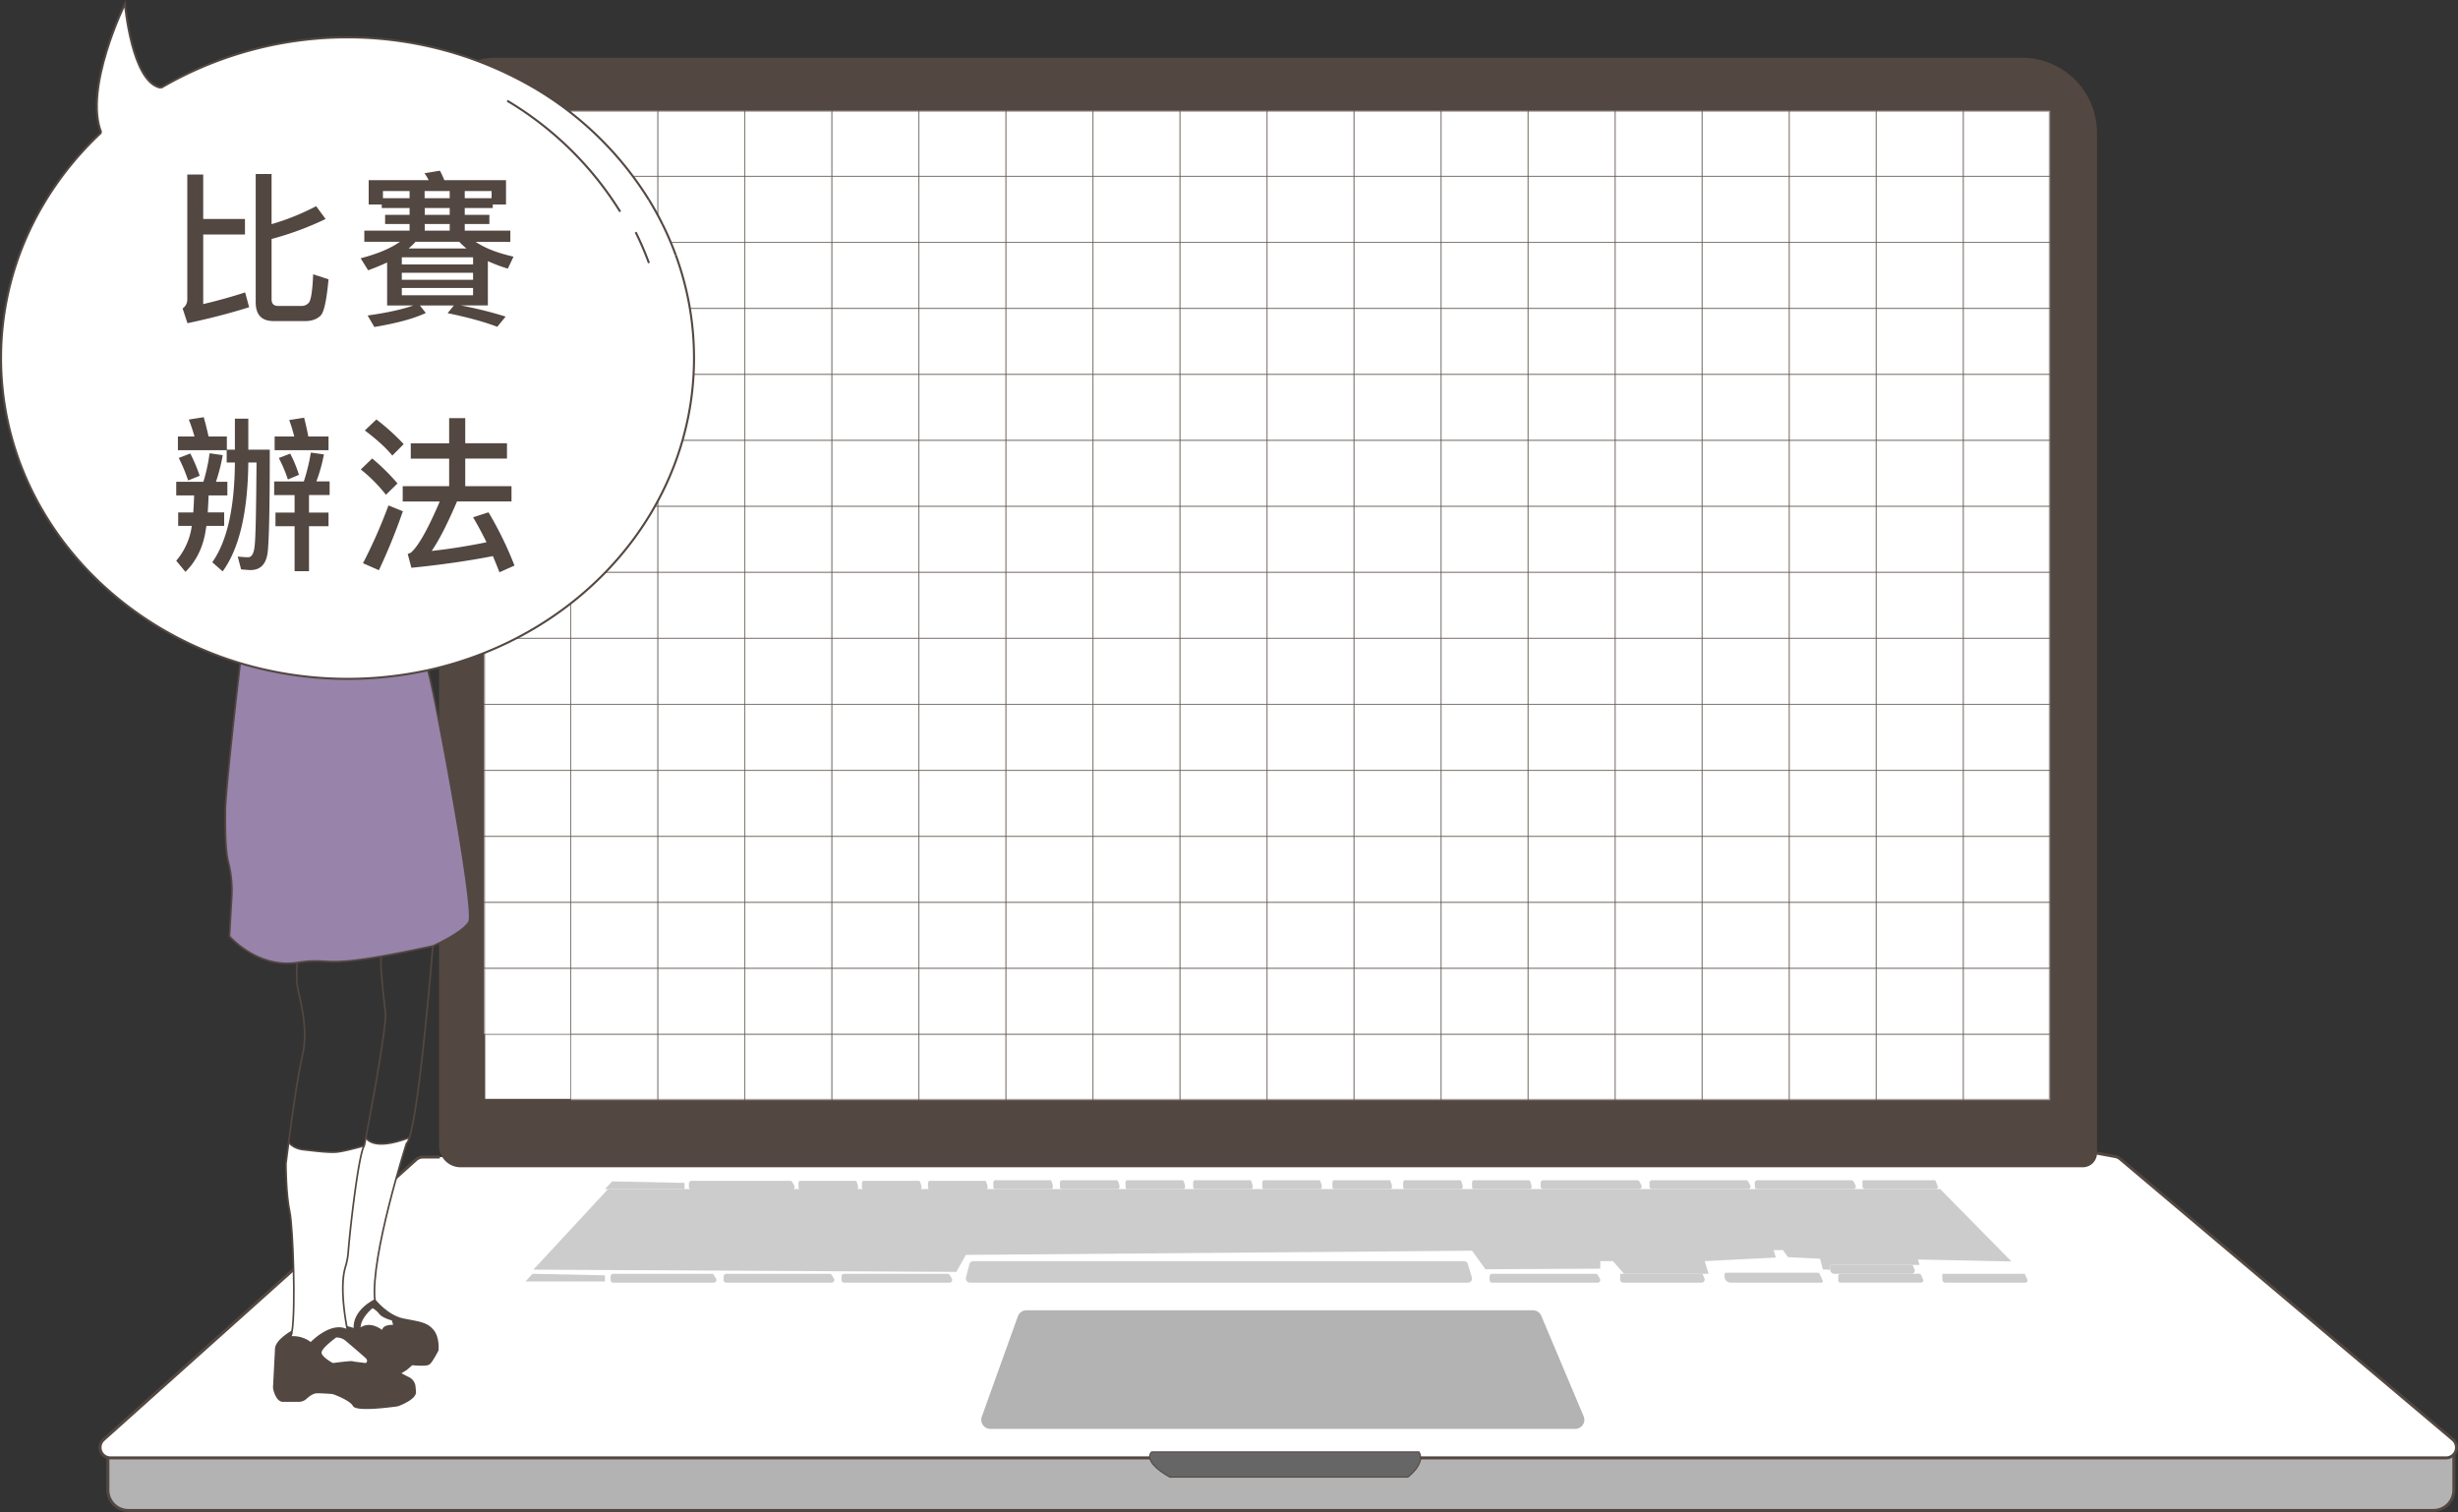 <svg xmlns="http://www.w3.org/2000/svg" viewBox="0 0 1683.47 1035.66"><rect x="0" y="0" width="1683.47" height="1035.66" fill="#333333" stroke="none"/><defs><style>.cls-1,.cls-5{fill:#b3b3b3;}.cls-1,.cls-12,.cls-13,.cls-2,.cls-3,.cls-4,.cls-7,.cls-8{stroke:#534741;stroke-miterlimit:10;}.cls-1,.cls-2{stroke-width:2.05px;}.cls-2,.cls-7,.cls-9{fill:#fff;}.cls-11,.cls-3{fill:#534741;}.cls-3{stroke-width:1.02px;}.cls-4{fill:#666;}.cls-4,.cls-7,.cls-8{stroke-width:0.71px;}.cls-6{fill:#ccc;}.cls-7{opacity:0.52;}.cls-12,.cls-13,.cls-8{fill:none;}.cls-8{opacity:0.16;}.cls-10{fill:#9883aa;}.cls-12{stroke-width:1.16px;}.cls-13{stroke-width:1.42px;}</style></defs><g id="Layer_2" data-name="Layer 2"><g id="比賽辦法"><path class="cls-1" d="M73.89,995.81v24.81a14,14,0,0,0,14,14H1666.65a14,14,0,0,0,14-14v-31.7"/><path class="cls-2" d="M301.21,792.54H289.69a7.13,7.13,0,0,0-4.77,1.83L70.9,986.13a7.15,7.15,0,0,0,4.77,12.47H1675.28a7.14,7.14,0,0,0,4.61-12.61L1452.06,793.77a7.21,7.21,0,0,0-3.31-1.57l-13-2.4"/><path class="cls-3" d="M301.21,784.76V77.2a37.12,37.12,0,0,1,37.12-37.12h1046.5A50.88,50.88,0,0,1,1435.71,91V789.8a9.23,9.23,0,0,1-9.23,9.23h-1111A14.26,14.26,0,0,1,301.21,784.76Z"/><path class="cls-4" d="M788.71,994.52s-7.31,6,12.43,17.26H964.25s12.44-9.21,7.68-17.26Z"/><path class="cls-5" d="M678.3,978.75h400.57a6.25,6.25,0,0,0,5.75-8.68l-29-68.76a6.27,6.27,0,0,0-5.76-3.82H703a6.26,6.26,0,0,0-5.88,4.14l-24.69,68.76A6.25,6.25,0,0,0,678.3,978.75Z"/><path class="cls-6" d="M1181.12,872.83v1.54a4.28,4.28,0,0,0,4.33,4.22h61.92a1.05,1.05,0,0,0,1-1.49l-2.19-4.71a1.09,1.09,0,0,0-1-.62h-63A1.08,1.08,0,0,0,1181.12,872.83Z"/><path class="cls-6" d="M1109.62,872.51v3.86a2.21,2.21,0,0,0,2.22,2.22h53.48a2.21,2.21,0,0,0,2-3.12l-1.35-3Z"/><path class="cls-6" d="M1020.19,874.36v2.39a1.84,1.84,0,0,0,1.84,1.84h72.15a1.84,1.84,0,0,0,1.59-2.78l-1.42-2.39a1.87,1.87,0,0,0-1.59-.91H1022A1.85,1.85,0,0,0,1020.19,874.36Z"/><path class="cls-6" d="M576.33,874.36v2.39a1.84,1.84,0,0,0,1.84,1.84h72.15a1.84,1.84,0,0,0,1.59-2.78l-1.42-2.39a1.86,1.86,0,0,0-1.59-.91H578.17A1.85,1.85,0,0,0,576.33,874.36Z"/><path class="cls-6" d="M546.89,810.66v2.39c0,1,.45,1.84,1,1.84h38.84c.77,0,1.24-1.55.85-2.78l-.76-2.39c-.18-.56-.51-.91-.86-.91H547.88C547.34,808.81,546.89,809.64,546.89,810.66Z"/><path class="cls-6" d="M590.33,810.66v2.39c0,1,.45,1.84,1,1.84h38.83c.77,0,1.25-1.55.85-2.78l-.76-2.39c-.18-.56-.5-.91-.86-.91H591.33C590.78,808.81,590.33,809.64,590.33,810.66Z"/><path class="cls-6" d="M635.6,810.66v2.39c0,1,.44,1.84,1,1.84h38.83c.77,0,1.25-1.55.85-2.78l-.76-2.39c-.18-.56-.5-.91-.85-.91H636.59C636,808.81,635.6,809.64,635.6,810.66Z"/><path class="cls-6" d="M680.32,810.26v2.39c0,1,.45,1.85,1,1.85h38.84c.77,0,1.24-1.56.85-2.79l-.76-2.39c-.18-.56-.51-.9-.86-.9H681.31C680.77,808.42,680.32,809.24,680.32,810.26Z"/><path class="cls-6" d="M725.93,810.26v2.39c0,1,.45,1.85,1,1.85h38.84c.77,0,1.24-1.56.85-2.79l-.76-2.39c-.18-.56-.51-.9-.86-.9H726.92C726.38,808.42,725.93,809.24,725.93,810.26Z"/><path class="cls-6" d="M770.85,810.26v2.39c0,1,.44,1.85,1,1.85h38.83c.77,0,1.25-1.56.85-2.79l-.76-2.39c-.18-.56-.5-.9-.85-.9H771.84C771.29,808.42,770.85,809.24,770.85,810.26Z"/><path class="cls-6" d="M817.15,810.26v2.39c0,1,.45,1.85,1,1.85H857c.77,0,1.24-1.56.85-2.79l-.76-2.39c-.18-.56-.51-.9-.86-.9H818.14C817.6,808.42,817.15,809.24,817.15,810.26Z"/><path class="cls-6" d="M864.5,810.26v2.39c0,1,.45,1.85,1,1.85h38.83c.77,0,1.24-1.56.85-2.79l-.76-2.39c-.18-.56-.51-.9-.86-.9H865.5C865,808.42,864.5,809.24,864.5,810.26Z"/><path class="cls-6" d="M912.55,810.26v2.39c0,1,.44,1.85,1,1.85h38.83c.77,0,1.25-1.56.86-2.79l-.77-2.39c-.17-.56-.5-.9-.85-.9H913.54C913,808.42,912.55,809.24,912.55,810.26Z"/><path class="cls-6" d="M961,810.26v2.39c0,1,.44,1.85,1,1.85h38.83c.77,0,1.25-1.56.85-2.79l-.76-2.39c-.18-.56-.5-.9-.85-.9H961.94C961.39,808.42,961,809.24,961,810.26Z"/><path class="cls-6" d="M1008.18,810.26v2.39c0,1,.45,1.85,1,1.85H1048c.77,0,1.25-1.56.85-2.79l-.76-2.39c-.18-.56-.5-.9-.86-.9h-38.06C1008.63,808.42,1008.18,809.24,1008.18,810.26Z"/><path class="cls-6" d="M1055.21,810.26v2.39a1.77,1.77,0,0,0,1.68,1.85h65.78a1.86,1.86,0,0,0,1.45-2.79l-1.3-2.39a1.65,1.65,0,0,0-1.44-.9h-64.49A1.76,1.76,0,0,0,1055.21,810.26Z"/><path class="cls-6" d="M1129.76,810.26v2.39a1.77,1.77,0,0,0,1.68,1.85h65.78a1.86,1.86,0,0,0,1.45-2.79l-1.3-2.39a1.65,1.65,0,0,0-1.44-.9h-64.49A1.76,1.76,0,0,0,1129.76,810.26Z"/><path class="cls-6" d="M1201.86,810.26v2.39a1.78,1.78,0,0,0,1.69,1.85h65.78a1.85,1.85,0,0,0,1.44-2.79l-1.29-2.39a1.66,1.66,0,0,0-1.45-.9h-64.48A1.77,1.77,0,0,0,1201.86,810.26Z"/><path class="cls-6" d="M495.57,874.36v2.39a1.84,1.84,0,0,0,1.84,1.84h72.15a1.84,1.84,0,0,0,1.58-2.78l-1.42-2.39a1.84,1.84,0,0,0-1.58-.91H497.41A1.84,1.84,0,0,0,495.57,874.36Z"/><path class="cls-6" d="M418.2,874.36v2.39a1.8,1.8,0,0,0,1.76,1.84h68.91a1.84,1.84,0,0,0,1.52-2.78L489,873.42a1.74,1.74,0,0,0-1.51-.91H420A1.81,1.81,0,0,0,418.2,874.36Z"/><path class="cls-6" d="M471.83,810.66v2.39a1.8,1.8,0,0,0,1.76,1.84H542.5a1.84,1.84,0,0,0,1.52-2.78l-1.36-2.39a1.74,1.74,0,0,0-1.51-.91H473.59A1.81,1.81,0,0,0,471.83,810.66Z"/><path class="cls-6" d="M1259,874.09V877a1.57,1.57,0,0,0,1.58,1.57h55.11a1.56,1.56,0,0,0,1.43-2.22l-1.33-2.93a1.57,1.57,0,0,0-1.43-.93h-53.78A1.58,1.58,0,0,0,1259,874.09Z"/><path class="cls-6" d="M1330.33,872.51v4a2.08,2.08,0,0,0,2.08,2.08h54.69a1.52,1.52,0,0,0,1.39-2.15l-1.79-3.93Z"/><path class="cls-6" d="M1275.59,808.42v4a2,2,0,0,0,1.84,2.08h48.41a1.52,1.52,0,0,0,1.22-2.16l-1.58-3.92Z"/><path class="cls-6" d="M1253.52,866.44v3.3a2.77,2.77,0,0,0,2.77,2.77h52.93a2.21,2.21,0,0,0,2-3.12l-1.34-2.95Z"/><path class="cls-6" d="M666.65,863.82h336a2.81,2.81,0,0,1,2.69,2l2.72,9.17a2.8,2.8,0,0,1-2.69,3.59H664.32a2.8,2.8,0,0,1-2.72-3.49l2.33-9.17A2.81,2.81,0,0,1,666.65,863.82Z"/><polygon class="cls-6" points="364.77 872.51 359.82 877.8 414.33 877.8 414.33 873.55 364.77 872.51"/><polygon class="cls-6" points="419.28 809.21 414.33 814.5 468.83 814.5 468.83 810.25 419.28 809.21"/><polygon class="cls-6" points="416.42 814.5 365.32 869.66 654.99 871.21 661.52 859.56 1008.18 856.69 1017.37 869.4 1096.03 868.99 1096.03 863.82 1104.68 863.82 1112.31 872.51 1170.2 872.51 1167.53 863.82 1216.29 861.38 1214.69 856.28 1221.12 856.28 1224.6 861.11 1246.58 862.18 1248.45 869.48 1253.52 869.74 1253.52 866.44 1314.65 866.44 1313.58 862.72 1377.63 864.05 1328.85 814.5 416.42 814.5"/><rect class="cls-2" x="331.27" y="75.61" width="1072.93" height="678.11"/><rect class="cls-7" x="1344.59" y="75.61" width="59.61" height="45.21"/><rect class="cls-7" x="1284.99" y="75.61" width="59.61" height="45.21"/><rect class="cls-7" x="1225.38" y="75.61" width="59.61" height="45.21"/><rect class="cls-7" x="1165.77" y="75.61" width="59.61" height="45.21"/><rect class="cls-7" x="1106.16" y="75.61" width="59.61" height="45.21"/><rect class="cls-7" x="1046.56" y="75.61" width="59.61" height="45.21"/><rect class="cls-7" x="986.95" y="75.61" width="59.61" height="45.21"/><rect class="cls-7" x="927.34" y="75.61" width="59.61" height="45.21"/><rect class="cls-7" x="867.74" y="75.61" width="59.61" height="45.21"/><rect class="cls-7" x="808.13" y="75.61" width="59.61" height="45.21"/><rect class="cls-7" x="748.52" y="75.61" width="59.61" height="45.21"/><rect class="cls-7" x="688.92" y="75.61" width="59.61" height="45.21"/><rect class="cls-7" x="629.31" y="75.61" width="59.61" height="45.21"/><rect class="cls-7" x="569.7" y="75.61" width="59.61" height="45.21"/><rect class="cls-7" x="510.09" y="75.61" width="59.61" height="45.21"/><rect class="cls-7" x="450.49" y="75.61" width="59.61" height="45.21"/><rect class="cls-7" x="390.88" y="75.61" width="59.61" height="45.21"/><rect class="cls-7" x="331.27" y="75.61" width="59.61" height="45.21"/><rect class="cls-7" x="1344.59" y="120.82" width="59.61" height="45.21"/><rect class="cls-7" x="1284.99" y="120.82" width="59.61" height="45.21"/><rect class="cls-7" x="1225.38" y="120.82" width="59.61" height="45.21"/><rect class="cls-7" x="1165.77" y="120.82" width="59.61" height="45.21"/><rect class="cls-7" x="1106.16" y="120.82" width="59.61" height="45.21"/><rect class="cls-7" x="1046.56" y="120.82" width="59.61" height="45.21"/><rect class="cls-7" x="986.95" y="120.82" width="59.61" height="45.21"/><rect class="cls-7" x="927.34" y="120.82" width="59.61" height="45.21"/><rect class="cls-7" x="867.74" y="120.82" width="59.61" height="45.21"/><rect class="cls-7" x="808.13" y="120.82" width="59.61" height="45.21"/><rect class="cls-7" x="748.52" y="120.82" width="59.61" height="45.21"/><rect class="cls-7" x="688.92" y="120.82" width="59.61" height="45.21"/><rect class="cls-7" x="629.31" y="120.82" width="59.61" height="45.21"/><rect class="cls-7" x="569.7" y="120.82" width="59.61" height="45.21"/><rect class="cls-7" x="510.09" y="120.82" width="59.61" height="45.21"/><rect class="cls-7" x="450.49" y="120.82" width="59.61" height="45.21"/><rect class="cls-7" x="390.88" y="120.82" width="59.61" height="45.21"/><rect class="cls-7" x="331.27" y="120.82" width="59.61" height="45.21"/><rect class="cls-7" x="1344.59" y="166.02" width="59.61" height="45.21"/><rect class="cls-7" x="1284.99" y="166.02" width="59.61" height="45.21"/><rect class="cls-7" x="1225.38" y="166.02" width="59.61" height="45.21"/><rect class="cls-7" x="1165.77" y="166.02" width="59.61" height="45.21"/><rect class="cls-7" x="1106.16" y="166.02" width="59.61" height="45.21"/><rect class="cls-7" x="1046.56" y="166.02" width="59.61" height="45.21"/><rect class="cls-7" x="986.95" y="166.02" width="59.61" height="45.21"/><rect class="cls-7" x="927.34" y="166.02" width="59.61" height="45.21"/><rect class="cls-7" x="867.74" y="166.02" width="59.61" height="45.21"/><rect class="cls-7" x="808.13" y="166.02" width="59.61" height="45.21"/><rect class="cls-7" x="748.52" y="166.02" width="59.61" height="45.21"/><rect class="cls-7" x="688.92" y="166.02" width="59.61" height="45.21"/><rect class="cls-7" x="629.31" y="166.02" width="59.61" height="45.21"/><rect class="cls-7" x="569.7" y="166.02" width="59.61" height="45.21"/><rect class="cls-7" x="510.09" y="166.02" width="59.61" height="45.21"/><rect class="cls-7" x="450.49" y="166.02" width="59.61" height="45.21"/><rect class="cls-7" x="390.88" y="166.02" width="59.61" height="45.21"/><rect class="cls-7" x="331.27" y="166.02" width="59.61" height="45.21"/><rect class="cls-7" x="1344.59" y="211.23" width="59.61" height="45.21"/><rect class="cls-7" x="1284.99" y="211.23" width="59.61" height="45.21"/><rect class="cls-7" x="1225.38" y="211.23" width="59.61" height="45.21"/><rect class="cls-7" x="1165.77" y="211.23" width="59.61" height="45.21"/><rect class="cls-7" x="1106.16" y="211.23" width="59.61" height="45.21"/><rect class="cls-7" x="1046.56" y="211.23" width="59.61" height="45.21"/><rect class="cls-7" x="986.95" y="211.23" width="59.61" height="45.21"/><rect class="cls-7" x="927.34" y="211.23" width="59.61" height="45.21"/><rect class="cls-7" x="867.74" y="211.23" width="59.61" height="45.21"/><rect class="cls-7" x="808.13" y="211.23" width="59.61" height="45.21"/><rect class="cls-7" x="748.52" y="211.23" width="59.61" height="45.21"/><rect class="cls-7" x="688.92" y="211.23" width="59.61" height="45.21"/><rect class="cls-7" x="629.31" y="211.23" width="59.61" height="45.21"/><rect class="cls-7" x="569.7" y="211.23" width="59.61" height="45.21"/><rect class="cls-7" x="510.09" y="211.23" width="59.61" height="45.21"/><rect class="cls-7" x="450.49" y="211.23" width="59.61" height="45.21"/><rect class="cls-7" x="390.88" y="211.23" width="59.61" height="45.21"/><rect class="cls-7" x="331.27" y="211.23" width="59.61" height="45.21"/><rect class="cls-7" x="1344.59" y="256.44" width="59.61" height="45.21"/><rect class="cls-7" x="1284.99" y="256.44" width="59.61" height="45.21"/><rect class="cls-7" x="1225.38" y="256.44" width="59.61" height="45.21"/><rect class="cls-7" x="1165.77" y="256.44" width="59.61" height="45.21"/><rect class="cls-7" x="1106.16" y="256.44" width="59.61" height="45.21"/><rect class="cls-7" x="1046.56" y="256.44" width="59.61" height="45.21"/><rect class="cls-7" x="986.95" y="256.44" width="59.61" height="45.21"/><rect class="cls-7" x="927.34" y="256.44" width="59.61" height="45.21"/><rect class="cls-7" x="867.74" y="256.44" width="59.61" height="45.21"/><rect class="cls-7" x="808.13" y="256.44" width="59.61" height="45.21"/><rect class="cls-7" x="748.52" y="256.44" width="59.61" height="45.21"/><rect class="cls-7" x="688.92" y="256.44" width="59.61" height="45.21"/><rect class="cls-7" x="629.31" y="256.44" width="59.61" height="45.21"/><rect class="cls-7" x="569.7" y="256.44" width="59.61" height="45.21"/><rect class="cls-7" x="510.09" y="256.44" width="59.61" height="45.21"/><rect class="cls-7" x="450.49" y="256.44" width="59.61" height="45.21"/><rect class="cls-7" x="390.88" y="256.44" width="59.61" height="45.21"/><rect class="cls-7" x="331.27" y="256.44" width="59.61" height="45.21"/><rect class="cls-7" x="1344.59" y="301.64" width="59.61" height="45.21"/><rect class="cls-7" x="1284.99" y="301.64" width="59.61" height="45.21"/><rect class="cls-7" x="1225.38" y="301.64" width="59.61" height="45.21"/><rect class="cls-7" x="1165.77" y="301.64" width="59.61" height="45.21"/><rect class="cls-7" x="1106.16" y="301.64" width="59.61" height="45.21"/><rect class="cls-7" x="1046.56" y="301.64" width="59.61" height="45.21"/><rect class="cls-7" x="986.95" y="301.64" width="59.61" height="45.21"/><rect class="cls-7" x="927.34" y="301.64" width="59.61" height="45.21"/><rect class="cls-7" x="867.74" y="301.64" width="59.61" height="45.21"/><rect class="cls-7" x="808.13" y="301.64" width="59.61" height="45.21"/><rect class="cls-7" x="748.52" y="301.64" width="59.61" height="45.21"/><rect class="cls-7" x="688.92" y="301.64" width="59.61" height="45.21"/><rect class="cls-7" x="629.31" y="301.64" width="59.61" height="45.21"/><rect class="cls-7" x="569.7" y="301.64" width="59.61" height="45.21"/><rect class="cls-7" x="510.09" y="301.64" width="59.61" height="45.21"/><rect class="cls-7" x="450.49" y="301.64" width="59.61" height="45.21"/><rect class="cls-7" x="390.88" y="301.64" width="59.61" height="45.21"/><rect class="cls-7" x="331.27" y="301.64" width="59.61" height="45.21"/><rect class="cls-7" x="1344.59" y="346.85" width="59.61" height="45.21"/><rect class="cls-7" x="1284.99" y="346.85" width="59.61" height="45.21"/><rect class="cls-7" x="1225.38" y="346.85" width="59.61" height="45.21"/><rect class="cls-7" x="1165.77" y="346.85" width="59.61" height="45.21"/><rect class="cls-7" x="1106.16" y="346.85" width="59.61" height="45.21"/><rect class="cls-7" x="1046.56" y="346.85" width="59.61" height="45.21"/><rect class="cls-7" x="986.95" y="346.85" width="59.61" height="45.21"/><rect class="cls-7" x="927.34" y="346.85" width="59.61" height="45.21"/><rect class="cls-7" x="867.74" y="346.85" width="59.61" height="45.21"/><rect class="cls-7" x="808.13" y="346.85" width="59.61" height="45.21"/><rect class="cls-7" x="748.52" y="346.85" width="59.61" height="45.21"/><rect class="cls-7" x="688.92" y="346.85" width="59.61" height="45.21"/><rect class="cls-7" x="629.31" y="346.85" width="59.61" height="45.21"/><rect class="cls-7" x="569.7" y="346.85" width="59.61" height="45.21"/><rect class="cls-7" x="510.09" y="346.85" width="59.61" height="45.21"/><rect class="cls-7" x="450.49" y="346.85" width="59.61" height="45.21"/><rect class="cls-7" x="390.88" y="346.85" width="59.61" height="45.21"/><rect class="cls-7" x="331.27" y="346.85" width="59.61" height="45.21"/><rect class="cls-7" x="1344.59" y="392.06" width="59.61" height="45.21"/><rect class="cls-7" x="1284.99" y="392.06" width="59.61" height="45.21"/><rect class="cls-7" x="1225.38" y="392.06" width="59.61" height="45.21"/><rect class="cls-7" x="1165.77" y="392.06" width="59.61" height="45.21"/><rect class="cls-7" x="1106.16" y="392.06" width="59.61" height="45.21"/><rect class="cls-7" x="1046.56" y="392.06" width="59.61" height="45.21"/><rect class="cls-7" x="986.95" y="392.06" width="59.61" height="45.21"/><rect class="cls-7" x="927.34" y="392.06" width="59.61" height="45.21"/><rect class="cls-7" x="867.74" y="392.06" width="59.61" height="45.21"/><rect class="cls-7" x="808.13" y="392.06" width="59.61" height="45.21"/><rect class="cls-7" x="748.52" y="392.06" width="59.61" height="45.21"/><rect class="cls-7" x="688.92" y="392.06" width="59.61" height="45.21"/><rect class="cls-7" x="629.31" y="392.06" width="59.61" height="45.21"/><rect class="cls-7" x="569.7" y="392.06" width="59.61" height="45.21"/><rect class="cls-7" x="510.09" y="392.06" width="59.61" height="45.21"/><rect class="cls-7" x="450.49" y="392.06" width="59.61" height="45.21"/><rect class="cls-7" x="390.88" y="392.06" width="59.61" height="45.21"/><rect class="cls-7" x="331.27" y="392.06" width="59.61" height="45.21"/><rect class="cls-7" x="1344.59" y="437.27" width="59.61" height="45.21"/><rect class="cls-7" x="1284.99" y="437.27" width="59.61" height="45.21"/><rect class="cls-7" x="1225.38" y="437.27" width="59.61" height="45.21"/><rect class="cls-7" x="1165.77" y="437.27" width="59.61" height="45.21"/><rect class="cls-7" x="1106.16" y="437.27" width="59.61" height="45.21"/><rect class="cls-7" x="1046.56" y="437.27" width="59.61" height="45.21"/><rect class="cls-7" x="986.95" y="437.27" width="59.61" height="45.21"/><rect class="cls-7" x="927.34" y="437.27" width="59.61" height="45.21"/><rect class="cls-7" x="867.74" y="437.27" width="59.61" height="45.21"/><rect class="cls-7" x="808.13" y="437.27" width="59.61" height="45.21"/><rect class="cls-7" x="748.52" y="437.27" width="59.61" height="45.21"/><rect class="cls-7" x="688.92" y="437.27" width="59.61" height="45.21"/><rect class="cls-7" x="629.31" y="437.27" width="59.61" height="45.21"/><rect class="cls-7" x="569.7" y="437.27" width="59.61" height="45.21"/><rect class="cls-7" x="510.09" y="437.27" width="59.61" height="45.21"/><rect class="cls-7" x="450.49" y="437.27" width="59.61" height="45.21"/><rect class="cls-7" x="390.88" y="437.27" width="59.61" height="45.21"/><rect class="cls-7" x="331.27" y="437.27" width="59.61" height="45.21"/><rect class="cls-7" x="1344.59" y="482.47" width="59.61" height="45.21"/><rect class="cls-7" x="1284.99" y="482.47" width="59.61" height="45.21"/><rect class="cls-7" x="1225.38" y="482.47" width="59.61" height="45.21"/><rect class="cls-7" x="1165.77" y="482.47" width="59.61" height="45.21"/><rect class="cls-7" x="1106.16" y="482.47" width="59.61" height="45.21"/><rect class="cls-7" x="1046.56" y="482.47" width="59.61" height="45.21"/><rect class="cls-7" x="986.95" y="482.47" width="59.61" height="45.21"/><rect class="cls-7" x="927.34" y="482.47" width="59.61" height="45.21"/><rect class="cls-7" x="867.74" y="482.47" width="59.61" height="45.21"/><rect class="cls-7" x="808.13" y="482.47" width="59.61" height="45.21"/><rect class="cls-7" x="748.52" y="482.47" width="59.61" height="45.21"/><rect class="cls-7" x="688.92" y="482.47" width="59.61" height="45.21"/><rect class="cls-7" x="629.31" y="482.47" width="59.61" height="45.21"/><rect class="cls-7" x="569.7" y="482.47" width="59.61" height="45.21"/><rect class="cls-7" x="510.09" y="482.47" width="59.61" height="45.21"/><rect class="cls-7" x="450.49" y="482.47" width="59.61" height="45.21"/><rect class="cls-7" x="390.88" y="482.47" width="59.61" height="45.21"/><rect class="cls-7" x="331.27" y="482.47" width="59.61" height="45.21"/><rect class="cls-7" x="1344.59" y="527.68" width="59.61" height="45.21"/><rect class="cls-7" x="1284.99" y="527.68" width="59.61" height="45.21"/><rect class="cls-7" x="1225.38" y="527.68" width="59.61" height="45.21"/><rect class="cls-7" x="1165.77" y="527.68" width="59.61" height="45.21"/><rect class="cls-7" x="1106.16" y="527.68" width="59.61" height="45.21"/><rect class="cls-7" x="1046.56" y="527.68" width="59.61" height="45.21"/><rect class="cls-7" x="986.95" y="527.68" width="59.61" height="45.21"/><rect class="cls-7" x="927.34" y="527.68" width="59.61" height="45.21"/><rect class="cls-7" x="867.74" y="527.68" width="59.61" height="45.21"/><rect class="cls-7" x="808.13" y="527.68" width="59.61" height="45.21"/><rect class="cls-7" x="748.52" y="527.68" width="59.61" height="45.21"/><rect class="cls-7" x="688.92" y="527.68" width="59.61" height="45.21"/><rect class="cls-7" x="629.31" y="527.68" width="59.61" height="45.21"/><rect class="cls-7" x="569.7" y="527.68" width="59.61" height="45.21"/><rect class="cls-7" x="510.09" y="527.68" width="59.61" height="45.21"/><rect class="cls-7" x="450.49" y="527.68" width="59.61" height="45.21"/><rect class="cls-7" x="390.88" y="527.68" width="59.61" height="45.21"/><rect class="cls-7" x="331.27" y="527.68" width="59.61" height="45.21"/><rect class="cls-7" x="1344.59" y="572.89" width="59.61" height="45.21"/><rect class="cls-7" x="1284.99" y="572.89" width="59.61" height="45.21"/><rect class="cls-7" x="1225.38" y="572.89" width="59.61" height="45.21"/><rect class="cls-7" x="1165.77" y="572.89" width="59.61" height="45.21"/><rect class="cls-7" x="1106.16" y="572.89" width="59.61" height="45.21"/><rect class="cls-7" x="1046.56" y="572.89" width="59.61" height="45.21"/><rect class="cls-7" x="986.95" y="572.89" width="59.61" height="45.21"/><rect class="cls-7" x="927.34" y="572.89" width="59.61" height="45.21"/><rect class="cls-7" x="867.74" y="572.89" width="59.61" height="45.21"/><rect class="cls-7" x="808.13" y="572.89" width="59.61" height="45.21"/><rect class="cls-7" x="748.52" y="572.89" width="59.61" height="45.21"/><rect class="cls-7" x="688.92" y="572.89" width="59.61" height="45.21"/><rect class="cls-7" x="629.31" y="572.89" width="59.61" height="45.21"/><rect class="cls-7" x="569.7" y="572.89" width="59.61" height="45.21"/><rect class="cls-7" x="510.09" y="572.89" width="59.61" height="45.21"/><rect class="cls-7" x="450.49" y="572.89" width="59.61" height="45.21"/><rect class="cls-7" x="390.88" y="572.89" width="59.61" height="45.21"/><rect class="cls-7" x="331.27" y="572.89" width="59.61" height="45.21"/><rect class="cls-7" x="1344.59" y="618.09" width="59.61" height="45.21"/><rect class="cls-7" x="1284.99" y="618.09" width="59.61" height="45.21"/><rect class="cls-7" x="1225.38" y="618.09" width="59.61" height="45.21"/><rect class="cls-7" x="1165.77" y="618.09" width="59.61" height="45.21"/><rect class="cls-7" x="1106.16" y="618.09" width="59.61" height="45.21"/><rect class="cls-7" x="1046.56" y="618.09" width="59.61" height="45.21"/><rect class="cls-7" x="986.95" y="618.09" width="59.61" height="45.21"/><rect class="cls-7" x="927.34" y="618.09" width="59.61" height="45.21"/><rect class="cls-7" x="867.74" y="618.09" width="59.61" height="45.21"/><rect class="cls-7" x="808.13" y="618.09" width="59.61" height="45.21"/><rect class="cls-7" x="748.52" y="618.09" width="59.61" height="45.21"/><rect class="cls-7" x="688.92" y="618.09" width="59.61" height="45.21"/><rect class="cls-7" x="629.31" y="618.09" width="59.61" height="45.21"/><rect class="cls-7" x="569.7" y="618.09" width="59.61" height="45.21"/><rect class="cls-7" x="510.09" y="618.09" width="59.61" height="45.21"/><rect class="cls-7" x="450.49" y="618.09" width="59.61" height="45.21"/><rect class="cls-7" x="390.88" y="618.09" width="59.61" height="45.21"/><rect class="cls-7" x="331.27" y="618.09" width="59.61" height="45.21"/><rect class="cls-7" x="1344.59" y="663.3" width="59.61" height="45.21"/><rect class="cls-7" x="1284.99" y="663.3" width="59.61" height="45.21"/><rect class="cls-7" x="1225.38" y="663.3" width="59.61" height="45.21"/><rect class="cls-7" x="1165.77" y="663.3" width="59.61" height="45.21"/><rect class="cls-7" x="1106.16" y="663.3" width="59.61" height="45.21"/><rect class="cls-7" x="1046.56" y="663.3" width="59.61" height="45.21"/><rect class="cls-7" x="986.95" y="663.3" width="59.61" height="45.21"/><rect class="cls-7" x="927.34" y="663.3" width="59.61" height="45.21"/><rect class="cls-7" x="867.74" y="663.3" width="59.61" height="45.21"/><rect class="cls-7" x="808.13" y="663.3" width="59.61" height="45.21"/><rect class="cls-7" x="748.52" y="663.3" width="59.61" height="45.21"/><rect class="cls-7" x="688.92" y="663.3" width="59.61" height="45.21"/><rect class="cls-7" x="629.31" y="663.3" width="59.61" height="45.21"/><rect class="cls-7" x="569.7" y="663.3" width="59.61" height="45.21"/><rect class="cls-7" x="510.09" y="663.3" width="59.61" height="45.21"/><rect class="cls-7" x="450.49" y="663.3" width="59.61" height="45.21"/><rect class="cls-7" x="390.88" y="663.3" width="59.61" height="45.21"/><rect class="cls-7" x="331.27" y="663.3" width="59.61" height="45.21"/><rect class="cls-7" x="1344.59" y="708.51" width="59.61" height="45.21"/><rect class="cls-7" x="1284.99" y="708.51" width="59.61" height="45.21"/><rect class="cls-7" x="1225.38" y="708.51" width="59.61" height="45.21"/><rect class="cls-7" x="1165.77" y="708.51" width="59.61" height="45.21"/><rect class="cls-7" x="1106.16" y="708.51" width="59.61" height="45.21"/><rect class="cls-7" x="1046.56" y="708.51" width="59.61" height="45.21"/><rect class="cls-7" x="986.95" y="708.51" width="59.61" height="45.21"/><rect class="cls-7" x="927.34" y="708.51" width="59.61" height="45.21"/><rect class="cls-7" x="867.74" y="708.51" width="59.61" height="45.21"/><rect class="cls-7" x="808.13" y="708.51" width="59.61" height="45.21"/><rect class="cls-7" x="748.52" y="708.51" width="59.61" height="45.21"/><rect class="cls-7" x="688.92" y="708.51" width="59.61" height="45.21"/><rect class="cls-7" x="629.31" y="708.51" width="59.61" height="45.21"/><rect class="cls-7" x="569.7" y="708.51" width="59.61" height="45.21"/><rect class="cls-7" x="510.09" y="708.51" width="59.61" height="45.21"/><rect class="cls-7" x="450.49" y="708.51" width="59.61" height="45.21"/><rect class="cls-7" x="390.88" y="708.51" width="59.61" height="45.21"/><rect class="cls-8" x="331.27" y="708.51" width="59.61" height="45.21"/><path class="cls-9" d="M69.31,90.77C57.19,60.36,85.59,2.61,85.59,2.61S90.21,57,110.29,60.09h0a253.59,253.59,0,0,1,256.78.79,228.87,228.87,0,0,1,77.38,76q5,8.13,9.25,16.68a209.44,209.44,0,0,1,9.1,21.15,204.75,204.75,0,0,1,12.53,70.62c0,103.86-77.84,190.89-182.45,213.81h0a257.31,257.31,0,0,1-128.35-4.84C69.43,425.61.71,342.88.71,245.29.71,185.05,26.9,130.46,69.31,90.77Z"/><path class="cls-10" d="M292.88,459.1c2.1,1.18,33,164.64,28.37,172.38S296.47,648,296.47,648c-14.51,3.14-25.92,5.39-35,7-41.82,7.33-35.41,1-57.87,4.37-27.35,4.13-46.45-18.07-46.45-18.07l1.58-27.38a78.74,78.74,0,0,0-2.39-23.67c-2.14-8.46-2-23.46-2-34.44,0-15,10.19-101.53,10.19-101.53a257.31,257.31,0,0,0,128.35,4.84Z"/><path class="cls-11" d="M296.47,911.24c4.29,5.1,3.27,13.68,3.27,13.68s-4.09,8.16-6.13,9.36-11.48.26-11.48.26l-3.84,3.35-4.5,2.76c-10.86-5.9-27.85-16.62-35.78-29.41,0,0-.18-.86-.46-2.35l5.25,1.49c-1.09-12.76,13.93-19.79,13.93-19.79s8.56,10.9,19.53,13.09S292.19,906.13,296.47,911.24ZM270,908.12,268.88,904s-6.73-1.68-8.79-4.49a14,14,0,0,0-5.06-4.12s-9.35,7.42-8.6,15c0,0,6-6,15.72,1.63C262.15,912,261.4,907.6,270,908.12Z"/><path class="cls-11" d="M284.37,953.26c.47,4.19-8.26,8-11.07,9.1a7.08,7.08,0,0,1-1.68.45c-4.64.65-27.42,3.61-29.42-.12-1.82-3.42-10.21-6.84-13.14-8a7.25,7.25,0,0,0-2-.46c-1.93-.15-6.27-.47-9.82-.47-2.87,0-5.75,2.17-7.56,3.86a7.29,7.29,0,0,1-5,2H193.79c-3.51,0-5.3-5.21-5.95-7.65a6.88,6.88,0,0,1-.23-2.26c.22-4.3,1.09-20.83,1.33-25.88.27-5.78,10.92-11.75,11.08-11.84a11.26,11.26,0,0,1-1.1,3.87A19.68,19.68,0,0,1,212.86,920S227,905,238,911.24c7.93,12.79,24.92,23.51,35.78,29.41,2.41,1.31,4.53,2.39,6.17,3.2a7.34,7.34,0,0,1,4.08,5.89Zm-33.64-19s2.81-1.87,0-4.49-13.22-11.42-13.22-11.42a10.17,10.17,0,0,0-7.44-2.8s-10,7.11-10.4,10.66,8.23,8,8.23,8,11.23-1.5,13.1-1.31S239.17,933,250.73,934.28Z"/><path class="cls-9" d="M249.43,784.8a2.94,2.94,0,0,0,.19-.66c.17-.86.5-2.58,1-5l.1,0s3.78,9.8,29.73,0c-.68,2.12-1.35,3.51-2,4,0,0-24.78,77.42-21.68,107.36,0,0-15,7-13.93,19.79l-5.25-1.49c-1.34-7.08-4.86-28.6-.94-41.16a47.05,47.05,0,0,0,1.92-10.25c1.45-18.23,7.12-66.22,10.75-72.37Z"/><path class="cls-9" d="M268.88,904l1.13,4.16c-8.61-.52-7.86,3.89-7.86,3.89-9.73-7.67-15.72-1.63-15.72-1.63-.75-7.61,8.6-15,8.6-15a14,14,0,0,1,5.06,4.12C262.15,902.28,268.88,904,268.88,904Z"/><path class="cls-9" d="M250.73,929.79c2.81,2.62,0,4.49,0,4.49-11.56-1.26-7.86-1.12-9.73-1.31s-13.1,1.31-13.1,1.31-8.61-4.49-8.23-8,10.4-10.66,10.4-10.66a10.17,10.17,0,0,1,7.44,2.8S247.92,927.17,250.73,929.79Z"/><path class="cls-9" d="M237.55,908.89c.28,1.49.46,2.35.46,2.35C227,905,212.86,920,212.86,920a19.68,19.68,0,0,0-13.94-4.13A11.26,11.26,0,0,0,200,912h0c2.59-16,.69-71.7-1.62-82.33-2.58-11.87-2.58-32.51-2.58-32.51s.74-6,1.9-14.82c1,1.36,3.92,4.46,10.26,5.15,8.2.89,16.6,2,22.09,1.63,5.26-.35,18.24-4,19.36-4.33l-.15.31c-3.63,6.15-9.3,54.14-10.75,72.37a47.05,47.05,0,0,1-1.92,10.25C232.69,880.29,236.21,901.81,237.55,908.89Z"/><path class="cls-12" d="M164.52,454.26s-10.19,86.53-10.19,101.53c0,11-.17,26,2,34.44a78.74,78.74,0,0,1,2.39,23.67l-1.58,27.38s19.1,22.2,46.45,18.07c22.46-3.39,16.05,3,57.87-4.37,9.12-1.6,20.53-3.85,35-7,0,0,20.13-8.77,24.78-16.51S295,460.28,292.88,459.1"/><path class="cls-12" d="M200,912a11.26,11.26,0,0,1-1.1,3.87A19.68,19.68,0,0,1,212.86,920S227,905,238,911.24c0,0-.18-.86-.46-2.35-1.34-7.08-4.86-28.6-.94-41.16a47.05,47.05,0,0,0,1.92-10.25c1.45-18.23,7.12-66.22,10.75-72.37l.15-.31a2.94,2.94,0,0,0,.19-.66c.17-.86.5-2.58,1-5,3.52-18.5,14.44-77,13.37-85.75,0,0-4.71-38-2.52-38.44"/><path class="cls-12" d="M203.56,659.35s-.85,10.24,0,15.48c1.39,8.49,8.07,29.26,3.62,48C204,736,200,764.72,197.72,782.35c-1.16,8.78-1.9,14.82-1.9,14.82s0,20.64,2.58,32.51c2.31,10.63,4.21,66.3,1.62,82.33"/><path class="cls-12" d="M197.3,781.7a4.4,4.4,0,0,0,.42.65c1,1.36,3.92,4.46,10.26,5.15,8.2.89,16.6,2,22.09,1.63,5.26-.35,18.24-4,19.36-4.33l.07,0"/><path class="cls-12" d="M250.68,779.19s3.78,9.8,29.73,0h0"/><path class="cls-12" d="M200,912h0c-.16.09-10.81,6.06-11.08,11.84-.24,5-1.11,21.58-1.33,25.88a6.88,6.88,0,0,0,.23,2.26c.65,2.44,2.44,7.65,5.95,7.65h10.88a7.29,7.29,0,0,0,5-2c1.81-1.69,4.69-3.86,7.56-3.86,3.55,0,7.89.32,9.82.47a7.25,7.25,0,0,1,2,.46c2.93,1.11,11.32,4.53,13.14,8,2,3.73,24.78.77,29.42.12a7.08,7.08,0,0,0,1.68-.45c2.81-1.11,11.54-4.91,11.07-9.1l-.33-3.52a7.34,7.34,0,0,0-4.08-5.89c-1.64-.81-3.76-1.89-6.17-3.2-10.86-5.9-27.85-16.62-35.78-29.41"/><path class="cls-12" d="M230.07,915.57s-10,7.11-10.4,10.66,8.23,8,8.23,8,11.23-1.5,13.1-1.31-1.83,0,9.73,1.31c0,0,2.81-1.87,0-4.49s-13.22-11.42-13.22-11.42A10.17,10.17,0,0,0,230.07,915.57Z"/><path class="cls-12" d="M296.47,648s-8.65,108.19-16.06,131.2c-.68,2.12-1.35,3.51-2,4,0,0-24.78,77.42-21.68,107.36,0,0-15,7-13.93,19.79l-5.25-1.49h0"/><path class="cls-12" d="M246.43,910.38s6-6,15.72,1.63c0,0-.75-4.41,7.86-3.89L268.88,904s-6.73-1.68-8.79-4.49a14,14,0,0,0-5.06-4.12S245.68,902.77,246.43,910.38Z"/><path class="cls-12" d="M256.73,890.59s8.56,10.9,19.53,13.09,15.93,2.45,20.21,7.56,3.27,13.68,3.27,13.68-4.09,8.16-6.13,9.36-11.48.26-11.48.26l-3.84,3.35-4.5,2.76"/><path class="cls-13" d="M292.87,459.1a257.31,257.31,0,0,1-128.35-4.84C69.43,425.61.71,342.88.71,245.29c0-60.24,26.19-114.83,68.6-154.52"/><path class="cls-12" d="M292.88,459.1h0"/><path class="cls-13" d="M462.8,174.67a204.75,204.75,0,0,1,12.53,70.62c0,103.86-77.84,190.89-182.45,213.81"/><path class="cls-13" d="M453.7,153.52a209.44,209.44,0,0,1,9.1,21.15"/><path class="cls-13" d="M435.35,159a210.43,210.43,0,0,1,9.1,21.15"/><path class="cls-13" d="M444.45,136.84q5,8.13,9.25,16.68"/><path class="cls-13" d="M367.07,60.88a228.87,228.87,0,0,1,77.38,76"/><path class="cls-13" d="M347.39,69a229.05,229.05,0,0,1,77.38,76"/><path class="cls-13" d="M110.29,60.09a253.59,253.59,0,0,1,256.78.79"/><path class="cls-13" d="M69.32,90.78h0C57.19,60.36,85.59,2.61,85.59,2.61S90.21,57,110.29,60.09"/><path class="cls-11" d="M125.06,211.26a7.26,7.26,0,0,0,3.21-6.39V119.55h10.91V150h28.59v10.61H139.18v47.68c9.65-2.28,19.18-4.9,28.71-8l2.75,10.15c-13.09,4.11-27.21,7.76-42.25,10.95ZM186,205c0,3,1.49,4.56,4.48,4.56h16.3a6.5,6.5,0,0,0,4.59-2.06c1.61-1.59,2.65-8.21,3.1-19.61L225,191.3c-1.26,13.91-3,22.24-5.28,24.75-2.52,2.51-5.86,3.76-10.1,3.88H187.41c-8.27,0-12.29-4.34-12.29-13V119.2H186v34.34a164.69,164.69,0,0,0,30.54-12.32L223,150a208.6,208.6,0,0,1-37,13.69Z"/><path class="cls-11" d="M252.51,140.08V123.42h41.1a44.86,44.86,0,0,0-2.87-4.79l10.57-1.71a59.24,59.24,0,0,1,3,6.5h42.25v16.66h-9.07v2.39H318.3v4.68h16.88v6.28H318.3V158h31.23v7.64H325.76c6.2,4.22,14.81,7.64,25.95,10.15l-3.9,8.22a107.71,107.71,0,0,1-13.67-5.14v30.35H315.66a270.86,270.86,0,0,1,30.65,7.64l-5.74,7c-8.95-3.43-20.2-6.5-34-9.36l4.25-5.24h-23.2l4,5.13c-8.27,3.88-20,7.07-35.25,9.58l-4.59-7.87c13.09-1.82,23.54-4.11,31.23-6.84H265.14V179.78c-3.91,1.82-8.27,3.65-13,5.36L247,176.92q17.58-4.62,26.87-11.29H249.52V158h31v-4.56H263.76v-6.28h16.76v-4.68H261.46v-2.39Zm9.76-9.24v4.9h18.25v-4.9ZM324,176.24h-48.8v4.9H324Zm-48.8,15.4H324v-4.79h-48.8Zm0,10.61H324v-5h-48.8Zm44.32-32.06a37.69,37.69,0,0,1-4.94-4.56h-30a44.44,44.44,0,0,1-4.71,4.56Zm-28.7-39.35v4.9H308v-4.9ZM308,142.47h-17.1v4.68H308ZM308,158v-4.56h-17.1V158Zm28.71-27.15H318.3v4.9h18.37Z"/><path class="cls-11" d="M120.7,339.35V330h18.6a119.48,119.48,0,0,0,4.24-19.51l9,1.26A121.69,121.69,0,0,1,147.91,330h7.81v9.35H142.86c-.12,4.11-.35,8-.58,11.64h11.25v9.24H141.36c-.23,1.71-.57,3.31-.8,4.9-1.95,10.61-6.43,19.51-13.55,26.58l-6.31-7.64A46.26,46.26,0,0,0,131,362.51l.34-2.28h-9.3V351h10.34c.23-3.65.46-7.53.57-11.64Zm49.37-52.58V308h14.7q0,56.47-1.38,69.82c-.92,8.44-4.82,12.66-11.94,12.66-1.27,0-3.33-.23-6.32-.46l-2.3-8.78c2.65.23,5.06.46,7.12.46,2.53,0,4-2.74,4.48-8.1.69-5.71,1-24.64,1.27-56.81h-5.63q-.52,51.17-17.57,74.6l-7.12-6.27q15.17-21.39,15.5-68.33h-5.62v-8.44H121.84V299h11.37a117.13,117.13,0,0,0-3.9-11.63l10.21-1.6c1.15,3.88,2.19,8.21,3.34,13.23h12.51v9h5.51V286.77Zm-33.3,39.12-7.92,3.2a110.18,110.18,0,0,0-6.43-15.4l7.92-3.08A116.2,116.2,0,0,1,136.77,325.89Zm51,13.24v-9.36h20.32A133.81,133.81,0,0,0,212.9,310l8.95,1.25a108.4,108.4,0,0,1-5.16,18.48h9.07v9.36H211.63v12H225v9.36H211.63v30.8h-9.87v-30.8H188.67V351.1h13.09v-12ZM211.17,299H225v9.36H188.1V299h13.43a108.41,108.41,0,0,0-3.45-11.29l10.22-1.6C209.22,289.85,210.26,294.18,211.17,299Zm-6.43,26.24-7.57,3.19a99.06,99.06,0,0,0-6.2-14.71l7.8-3A86.13,86.13,0,0,1,204.74,325.21Z"/><path class="cls-11" d="M272.25,331.14l-7.92,7.76a105.51,105.51,0,0,0-17.22-17.34l7.81-7.53A144.29,144.29,0,0,1,272.25,331.14Zm3.68,19.05a407,407,0,0,1-16.42,40.38l-10.91-4.79a344.36,344.36,0,0,0,17.45-39.58Zm.57-46-7.81,7.87c-4.36-5.36-10.67-11.06-18.83-17.22l7.93-7.53A152.66,152.66,0,0,1,276.5,304.22Zm42.14-17.79v17.22h28.59v10.49H318.64V333h31.69v10.49H313c-6.55,15.29-12.29,26.58-17.34,33.88,12.63-1.37,25.14-3.42,37.55-5.93-3-6.16-6.09-11.86-9.19-17.11l10.56-3.42a243.54,243.54,0,0,1,17.8,36.5l-10.33,4.56c-1.5-3.88-3-7.64-4.48-11.06q-25.66,5-55.81,8l-2.52-9.47a15.2,15.2,0,0,0,2.3-1q7.57-6.67,19.63-34.91H275.81V333h31.81V314.14H281.33V303.65h26.29V286.43Z"/></g></g></svg>
